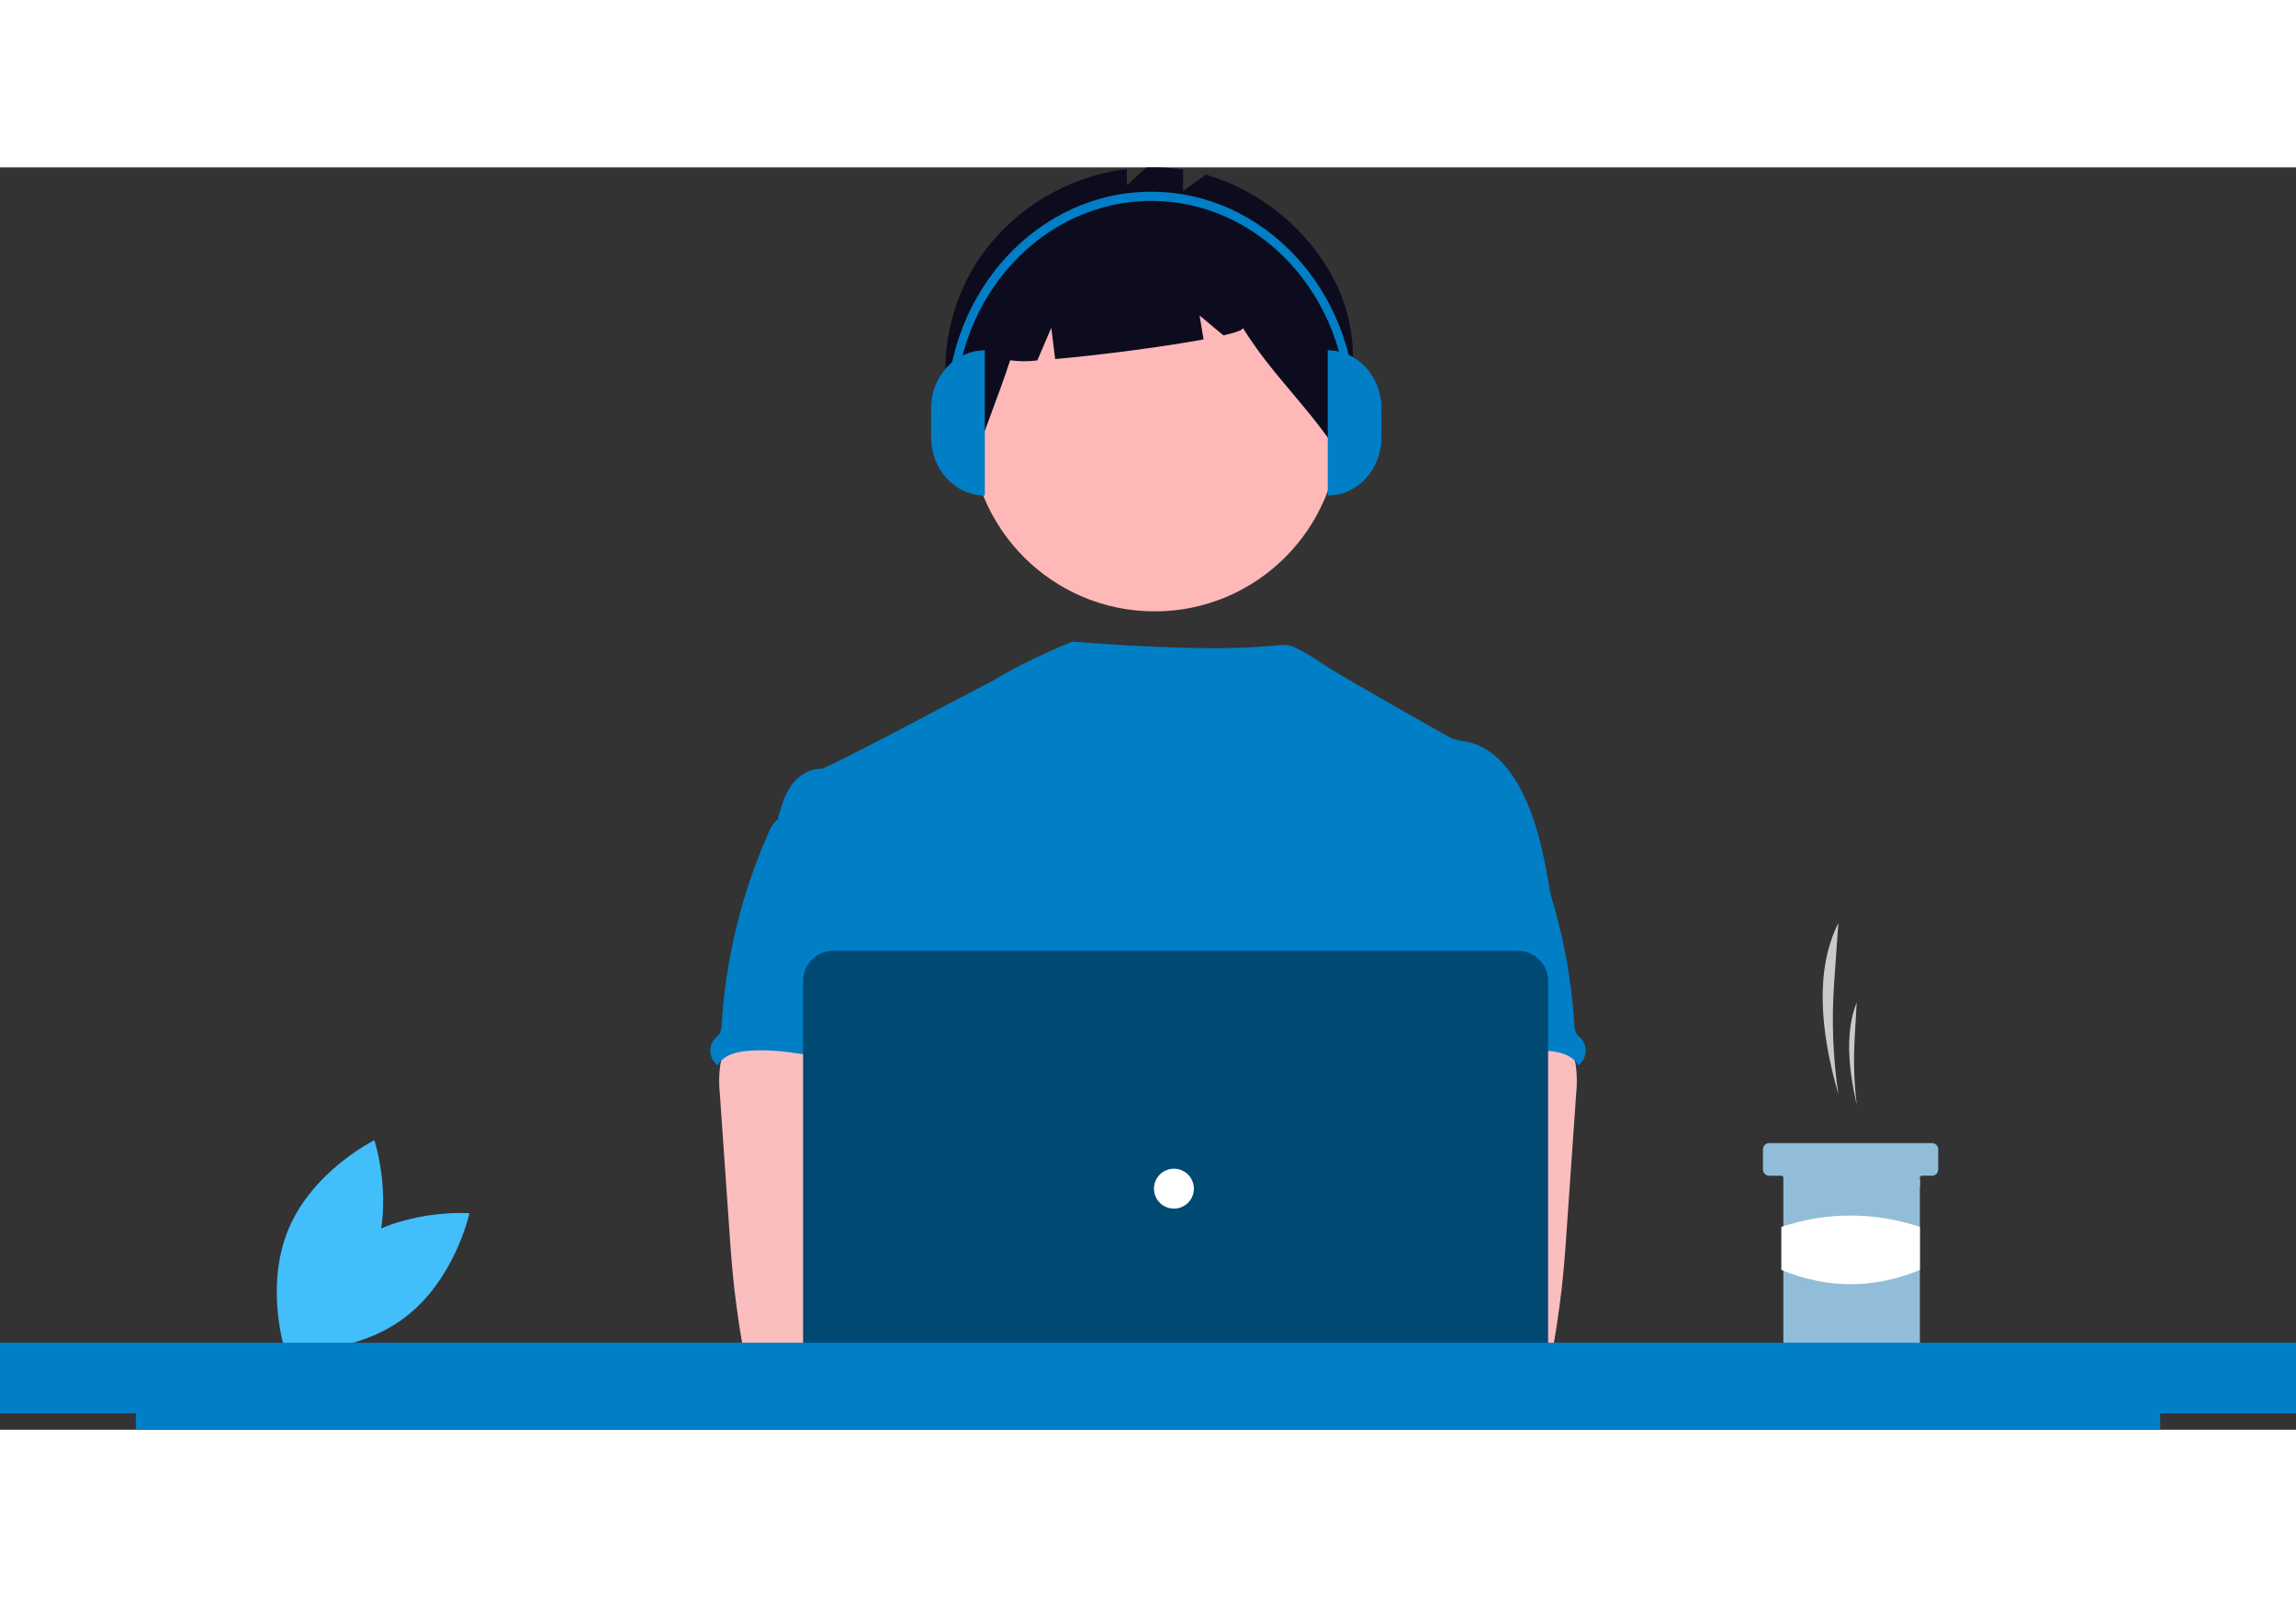 <svg width="230" height="160" viewBox="0 0 291 160" fill="none" xmlns="http://www.w3.org/2000/svg">
<rect x="0" y="0" width="291" height="160" fill="#333333" stroke="none"/>
<g clip-path="url(#clip0_455_423)">
<path d="M44.391 136.713C37.929 141.531 36.098 150.008 36.098 150.008C36.098 150.008 44.743 150.674 51.205 145.856C57.667 141.038 59.498 132.561 59.498 132.561C59.498 132.561 50.853 131.895 44.391 136.713Z" fill="#42BEFB"/>
<path d="M47.083 138.975C43.977 146.414 36.199 150.248 36.199 150.248C36.199 150.248 33.456 142.02 36.562 134.581C39.668 127.142 47.446 123.309 47.446 123.309C47.446 123.309 50.188 131.537 47.083 138.975Z" fill="#42BEFB"/>
<path d="M232.998 117.471C232.312 112.845 232.13 108.158 232.457 103.493L232.998 95.772C230.017 101.704 230.691 109.512 232.998 117.47V117.471Z" fill="#CACACA"/>
<path d="M235.323 118.762C234.992 116.002 234.905 113.218 235.062 110.442L235.323 105.846C233.888 109.377 234.213 114.025 235.323 118.762Z" fill="#CACACA"/>
<path d="M245.654 124.446V127.029C245.653 127.234 245.571 127.43 245.426 127.576C245.281 127.721 245.084 127.803 244.879 127.804H243.588C243.554 127.804 243.52 127.81 243.489 127.823C243.458 127.836 243.429 127.855 243.405 127.879C243.381 127.903 243.362 127.932 243.349 127.963C243.336 127.994 243.33 128.028 243.33 128.062V149.244C243.329 149.449 243.247 149.646 243.102 149.791C242.957 149.936 242.76 150.018 242.555 150.019H226.801C226.595 150.019 226.398 149.937 226.253 149.792C226.108 149.646 226.026 149.449 226.026 149.244V128.062C226.026 127.994 225.999 127.928 225.95 127.88C225.902 127.831 225.836 127.804 225.768 127.804H224.218C224.013 127.804 223.816 127.722 223.67 127.577C223.525 127.431 223.444 127.234 223.443 127.029V124.446C223.443 124.344 223.463 124.243 223.502 124.149C223.541 124.055 223.598 123.969 223.67 123.897C223.742 123.825 223.827 123.768 223.921 123.729C224.016 123.691 224.116 123.671 224.218 123.671H244.879C245.085 123.671 245.281 123.753 245.426 123.898C245.572 124.044 245.654 124.24 245.654 124.446V124.446Z" fill="#91BDD8"/>
<path d="M243.353 128.346H226.049V129.121H243.353V128.346Z" fill="#91BDD8"/>
<path d="M243.33 139.75C237.54 142.146 231.686 142.173 225.768 139.75V134.29C231.466 132.376 237.632 132.376 243.33 134.29V139.75Z" fill="white"/>
<path d="M146.34 56.274C159.266 56.274 169.745 45.793 169.745 32.865C169.745 19.936 159.266 9.456 146.34 9.456C133.415 9.456 122.936 19.936 122.936 32.865C122.936 45.793 133.415 56.274 146.34 56.274Z" fill="#FEB8B8"/>
<path d="M168.2 12.669C164.701 6.986 159.224 2.799 152.823 0.912L149.949 3.01V0.286C148.412 0.051 146.856 -0.04 145.302 0.016L142.823 2.259V0.202C139.153 0.658 135.617 1.87 132.438 3.761C129.26 5.652 126.507 8.182 124.354 11.19C118.971 18.952 118.062 29.751 123.357 37.575C124.811 33.108 126.575 28.916 128.029 24.448C129.171 24.604 130.329 24.61 131.473 24.465L133.241 20.338L133.735 24.29C139.216 23.813 147.346 22.764 152.542 21.803L152.037 18.771L155.06 21.291C156.652 20.924 157.597 20.591 157.519 20.337C161.383 26.569 166.113 30.549 169.977 36.78C171.445 27.994 173.134 20.688 168.2 12.669Z" fill="#0C0C1E"/>
<path d="M196.677 93.062C195.872 88.219 195.042 83.283 192.792 78.921C191.313 76.063 188.965 73.34 185.8 72.775C185.177 72.719 184.564 72.577 183.98 72.353C183.052 71.907 170.591 64.791 168.61 63.552C166.91 62.488 164.225 60.519 162.872 60.519C161.51 60.489 156.288 61.704 135.908 60.111C135.908 60.111 130.309 62.318 125.976 64.995C125.911 64.951 104.823 76.277 104.031 76.248C102.531 76.184 101.136 77.145 100.276 78.355C99.416 79.565 99.013 81.063 98.59 82.511C103.196 92.77 107.41 103.043 112.017 113.302C112.232 113.688 112.347 114.123 112.35 114.565C112.257 115.025 112.061 115.457 111.777 115.829C109.518 119.458 109.59 124.023 109.836 128.289C110.083 132.554 110.389 137.06 108.483 140.883C107.964 141.933 107.29 142.894 106.797 143.944C105.643 146.321 105.225 153.925 105.9 156.479L190.395 158.9C188.578 153.905 196.677 93.062 196.677 93.062Z" fill="#007FC7"/>
<path d="M91.287 113.757C91.118 114.977 91.101 116.213 91.236 117.437L92.447 134.832C92.561 136.472 92.673 138.107 92.826 139.743C93.117 142.917 93.551 146.065 94.09 149.209C94.102 149.656 94.291 150.079 94.615 150.387C94.939 150.694 95.371 150.86 95.817 150.849C101.148 151.977 106.656 151.932 112.097 151.625C120.399 151.161 141.639 150.284 142.937 148.598C144.234 146.912 143.478 144.185 141.786 142.822C140.094 141.458 112.065 138.135 112.065 138.135C112.339 135.964 113.165 133.92 113.949 131.859C115.356 128.203 116.671 124.428 116.696 120.512C116.722 116.596 115.247 112.479 112.04 110.235C109.401 108.394 106.005 108.052 102.79 108.128C100.451 108.195 96.409 107.634 94.273 108.549C92.582 109.294 91.602 112.101 91.287 113.757Z" fill="#FBBEBE"/>
<path d="M98.346 82.823C97.936 83.253 97.617 83.763 97.411 84.32C94.004 91.998 91.992 100.222 91.469 108.607C91.478 109.015 91.384 109.42 91.195 109.783C91.009 110.024 90.802 110.248 90.576 110.453C90.379 110.686 90.23 110.956 90.137 111.248C90.044 111.539 90.01 111.845 90.036 112.15C90.061 112.454 90.147 112.751 90.287 113.022C90.428 113.294 90.62 113.535 90.854 113.732C90.892 113.764 90.931 113.795 90.972 113.825C91.667 112.516 93.331 112.088 94.811 111.975C101.895 111.414 108.814 114.71 115.92 114.462C115.418 112.729 114.697 111.064 114.288 109.311C112.481 101.526 116.99 93.05 114.225 85.551C113.673 84.05 112.75 82.575 111.297 81.918C110.695 81.675 110.065 81.508 109.421 81.421C107.626 81.097 104.052 79.71 102.316 80.266C101.676 80.473 101.423 81.076 100.892 81.44C100.085 81.955 99.015 82.145 98.346 82.823Z" fill="#007FC7"/>
<path d="M196.727 108.549C194.591 107.634 190.549 108.195 188.21 108.128C184.995 108.052 181.599 108.394 178.96 110.235C175.753 112.479 174.278 116.596 174.304 120.512C174.329 124.428 175.644 128.203 177.051 131.859C177.835 133.92 178.661 135.964 178.935 138.135C178.935 138.135 150.906 141.458 149.214 142.822C147.522 144.185 146.766 146.912 148.063 148.598C149.361 150.284 189.852 151.977 195.183 150.849C195.629 150.86 196.061 150.694 196.385 150.387C196.709 150.079 196.898 149.656 196.91 149.209C197.449 146.065 197.883 142.917 198.174 139.743C198.327 138.107 198.439 136.472 198.553 134.832L199.764 117.437C199.899 116.213 199.882 114.977 199.714 113.757C199.398 112.101 198.418 109.294 196.727 108.549Z" fill="#FBBEBE"/>
<path d="M190.108 81.44C189.577 81.076 189.324 80.473 188.683 80.266C186.948 79.71 183.374 81.097 181.578 81.421C180.935 81.508 180.305 81.675 179.703 81.918C178.249 82.575 177.327 84.05 176.774 85.551C174.01 93.05 178.519 101.526 176.711 109.311C176.302 111.064 175.581 112.729 175.08 114.462C182.185 114.71 189.105 111.414 196.189 111.975C197.668 112.088 199.333 112.516 200.028 113.825C200.068 113.795 200.108 113.764 200.146 113.732C200.379 113.535 200.572 113.294 200.712 113.022C200.853 112.751 200.938 112.454 200.964 112.15C200.99 111.845 200.955 111.539 200.863 111.248C200.77 110.956 200.621 110.686 200.424 110.453C200.198 110.248 199.991 110.024 199.805 109.783C199.616 109.42 199.522 109.015 199.531 108.607C199.007 100.222 196.995 91.998 193.589 84.32C193.382 83.763 193.064 83.253 192.654 82.823C191.985 82.145 190.915 81.955 190.108 81.44Z" fill="#007FC7"/>
<path d="M139.409 151.68C142.897 151.68 145.725 148.851 145.725 145.362C145.725 141.872 142.897 139.043 139.409 139.043C135.92 139.043 133.092 141.872 133.092 145.362C133.092 148.851 135.92 151.68 139.409 151.68Z" fill="#FBBEBE"/>
<path d="M153.396 151.68C156.885 151.68 159.713 148.851 159.713 145.362C159.713 141.872 156.885 139.043 153.396 139.043C149.907 139.043 147.079 141.872 147.079 145.362C147.079 148.851 149.907 151.68 153.396 151.68Z" fill="#FBBEBE"/>
<path d="M192.388 159.599H105.605C104.591 159.597 103.62 159.194 102.903 158.478C102.187 157.761 101.784 156.79 101.783 155.776V103.117C101.784 102.103 102.187 101.132 102.903 100.415C103.62 99.698 104.591 99.295 105.605 99.294H192.388C193.402 99.295 194.373 99.698 195.089 100.415C195.806 101.132 196.209 102.103 196.21 103.117V155.776C196.209 156.79 195.806 157.761 195.089 158.478C194.373 159.194 193.402 159.597 192.388 159.599Z" fill="#004973"/>
<path d="M148.786 131.975C150.182 131.975 151.314 130.843 151.314 129.446C151.314 128.05 150.182 126.917 148.786 126.917C147.389 126.917 146.257 128.05 146.257 129.446C146.257 130.843 147.389 131.975 148.786 131.975Z" fill="white"/>
<path d="M291 148.977H0V157.921H17.212V160H273.794V157.921H291V148.977Z" fill="#007FC7"/>
<path d="M124.818 41.59C121.058 41.59 118.009 38.293 118.009 34.226V30.544C118.009 26.477 121.058 23.18 124.818 23.18V41.59H124.818Z" fill="#007FC7"/>
<path d="M168.279 23.18C172.04 23.18 175.088 26.477 175.088 30.544V34.226C175.088 38.293 172.04 41.59 168.279 41.59V23.18Z" fill="#007FC7"/>
<path d="M171.848 31.123H170.767C170.767 16.305 159.621 4.25 145.919 4.25C132.218 4.25 121.071 16.305 121.071 31.123H119.99C119.99 15.661 131.622 3.082 145.919 3.082C160.216 3.082 171.848 15.661 171.848 31.123Z" fill="#007FC7"/>
</g>
<defs>
<clipPath id="clip0_455_423">
<rect width="291" height="160" fill="white"/>
</clipPath>
</defs>
</svg>

